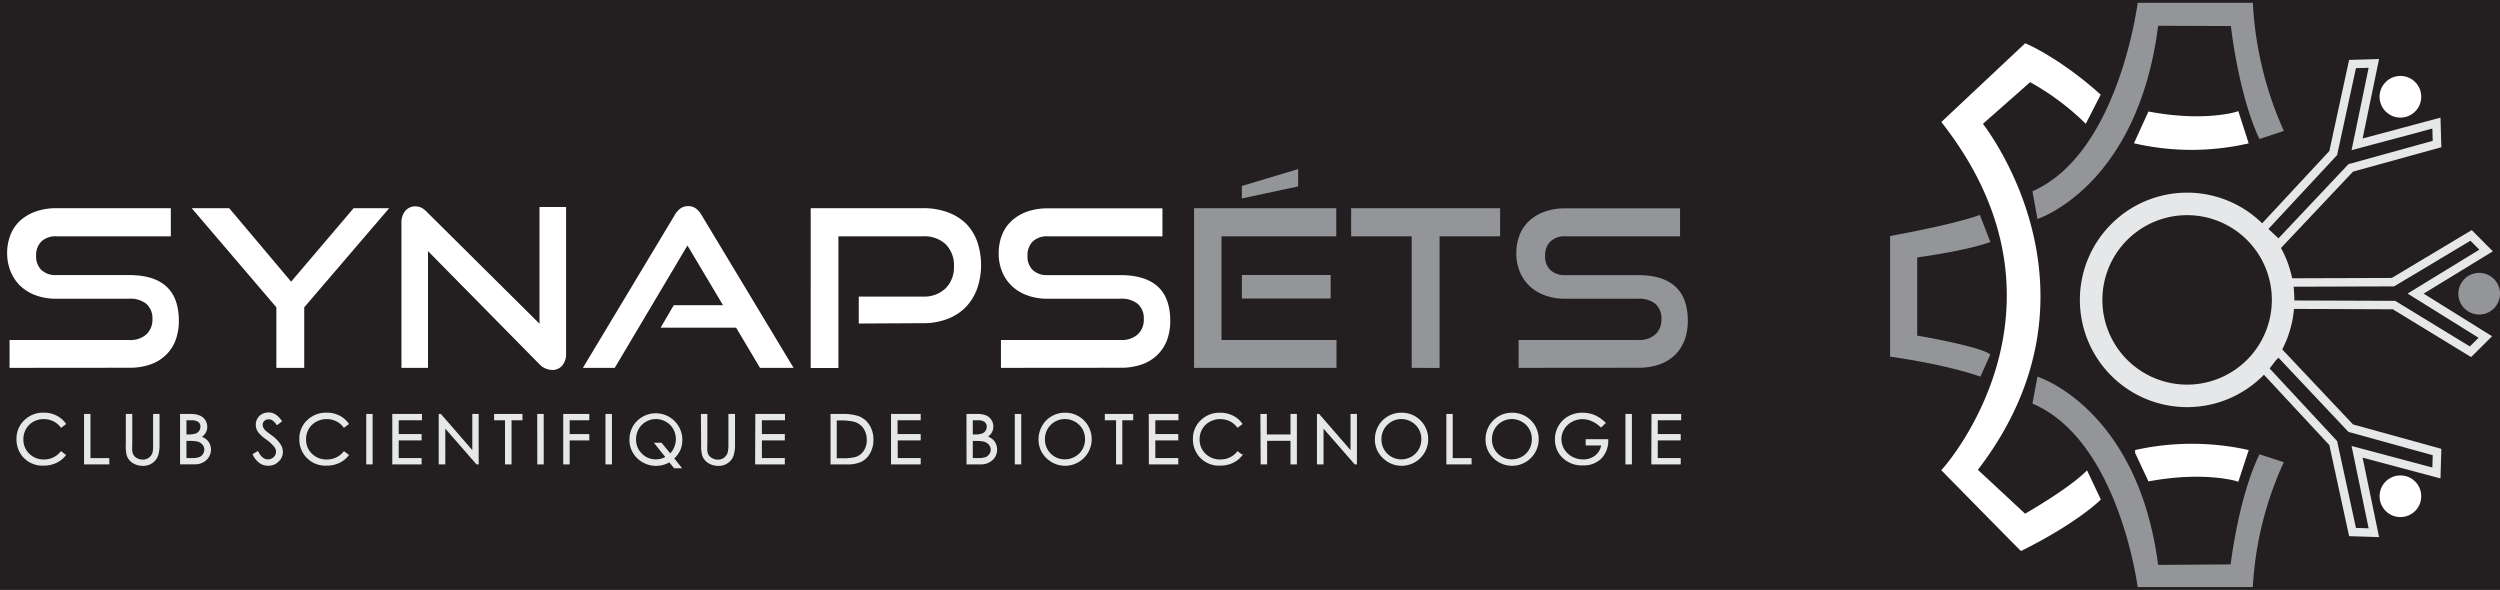 <svg xmlns="http://www.w3.org/2000/svg" viewBox="0 0 444.33 104.84"><rect x="0" y="0" width="444.33" height="104.84" fill="#808080" stroke="none"/><title>Fichier 1</title><g id="Calque_2" data-name="Calque 2"><g id="Background"><rect x="0.5" y="0.5" width="443.33" height="103.84" style="fill:#231f20;stroke:#231f20;stroke-miterlimit:10"/></g><g id="Logo"><g id="Icon"><path d="M405.52,25.11,404,20.38s-5.71,1.77-15.36,0l-2.16,4.73A44.66,44.66,0,0,0,405.52,25.11Z" transform="translate(-6.5)" style="fill:#fff;stroke:#fff;stroke-miterlimit:10"/><path d="M408.08,24.71l4.33-1.44A63.52,63.52,0,0,1,406.9.5H386.43S383.08,27.27,367.73,34l.89,4.92s17.81-5.7,21.45-34.34L403,4.63S404.34,16.84,408.08,24.71Z" transform="translate(-6.5)" style="fill:#939598"/><path d="M405.52,80.36,404,85s-5.71-1.73-15.36,0l-2.16-4.61A45.8,45.8,0,0,1,405.52,80.36Z" transform="translate(-6.5)" style="fill:#fff;stroke:#fff;stroke-miterlimit:10"/><path d="M408.08,80.74l4.33,1.41a60.71,60.71,0,0,0-5.51,22.19H386.43s-3.35-26.09-18.7-32.61l.89-4.79s17.81,5.56,21.45,33.46l12.89-.09S404.34,88.42,408.08,80.74Z" transform="translate(-6.5)" style="fill:#939598"/><path d="M379.24,16.94l-2.17,4.23A45.76,45.76,0,0,0,367.25,14l-9,7.94s24,29.62-.89,61.61l9,8.37s7.54-4.29,10.92-7.48l2,4.23s-4,3.91-13.49,8.66c-3.12-3.13-13.58-13.78-13.58-13.78s25.79-28.64,0-61.81L366.54,8.28S372.15,10.64,379.24,16.94Z" transform="translate(-6.5)" style="fill:#fff;stroke:#fff;stroke-miterlimit:10"/><path d="M358.38,38.2,360.25,43s-3.25,1.38-13,2.76V59.65s11.22,1.89,13,3.35l-1.77,3.94s-5.52-2.07-16.05-3.55V41.94S353.46,40,358.38,38.2Z" transform="translate(-6.5)" style="fill:#939598"/><polygon points="439.19 41.84 441.86 44.52 429.33 52.18 441.72 59.9 439.08 62.52 425.49 54.22 406.83 54.15 406.83 50.21 425.3 50.15 439.19 41.84" style="fill:none;stroke:#e6e7e8;stroke-miterlimit:10;stroke-width:1.5px"/><polygon points="418.12 11.38 421.91 11.27 418.93 25.65 433.03 21.88 433.14 25.6 417.8 29.84 404.99 43.42 402.11 40.73 414.69 27.2 418.12 11.38" style="fill:none;stroke:#e6e7e8;stroke-miterlimit:10;stroke-width:1.5px"/><polygon points="418.12 94.56 421.91 94.68 418.93 80.3 433.03 84.06 433.14 80.34 417.8 76.1 404.99 62.52 402.11 65.22 414.69 78.75 418.12 94.56" style="fill:none;stroke:#e6e7e8;stroke-miterlimit:10;stroke-width:1.5px"/><path d="M433.13,14a3.2,3.2,0,1,0,3.2,3.19A3.19,3.19,0,0,0,433.13,14Z" transform="translate(-6.5)" style="fill:#fff;stroke:#fff;stroke-miterlimit:10"/><path d="M447.13,49a3.2,3.2,0,1,0,3.2,3.19A3.19,3.19,0,0,0,447.13,49Z" transform="translate(-6.5)" style="fill:#939598;stroke:#939598;stroke-miterlimit:10"/><path d="M433.13,85a3.2,3.2,0,1,0,3.2,3.19A3.19,3.19,0,0,0,433.13,85Z" transform="translate(-6.5)" style="fill:#fff;stroke:#fff;stroke-miterlimit:10"/><path d="M395.22,36.24A17.06,17.06,0,1,0,412.28,53.3,17.06,17.06,0,0,0,395.22,36.24Z" transform="translate(-6.5)" style="fill:none;stroke:#e6e7e8;stroke-miterlimit:10;stroke-width:4px"/></g><g id="Text"><path d="M8.2,65.38V60.43H29.45a4.25,4.25,0,0,0,3.06-1,3.5,3.5,0,0,0,1.08-2.69A3.42,3.42,0,0,0,32.51,54a4.56,4.56,0,0,0-3.06-.91h-13a10.09,10.09,0,0,1-3.61-.61,7.8,7.8,0,0,1-2.73-1.67,7.55,7.55,0,0,1-1.72-2.56A8.57,8.57,0,0,1,7.77,45a8.84,8.84,0,0,1,.56-3.17A6.81,6.81,0,0,1,10,39.29a8.09,8.09,0,0,1,2.75-1.66A10.83,10.83,0,0,1,16.5,37H36.86V42H16.5a3.65,3.65,0,0,0-2.65.92,3.41,3.41,0,0,0-.93,2.55A3.31,3.31,0,0,0,13.87,48a3.63,3.63,0,0,0,2.6.89h13q4.34,0,6.57,2c1.5,1.35,2.25,3.41,2.25,6.16a9.84,9.84,0,0,1-.55,3.32A7.09,7.09,0,0,1,36.08,63a7.53,7.53,0,0,1-2.75,1.74,11.12,11.12,0,0,1-3.88.62Z" transform="translate(-6.5)" style="fill:#fff"/><path d="M55.62,65.38V54.62L40.57,37h6.67l11,13.06L69.35,37h6.32L60.57,54.62V65.38Z" transform="translate(-6.5)" style="fill:#fff"/><path d="M82.57,44.63V65.38H77.85V39.64a3.23,3.23,0,0,1,.68-2.16,2.31,2.31,0,0,1,1.86-.8,2.58,2.58,0,0,1,1,.23,3.84,3.84,0,0,1,1,.78l20,19.85V36.79h4.72v26a3.23,3.23,0,0,1-.68,2.18,2.26,2.26,0,0,1-1.78.78,3.16,3.16,0,0,1-2.26-1Z" transform="translate(-6.5)" style="fill:#fff"/><path d="M141.58,65.38l-4.25-7.14H123.91l2.34-4H135l-6.32-10.61L115.76,65.38H110.1l16.31-27.14a3.54,3.54,0,0,1,1-1.17,2.28,2.28,0,0,1,1.4-.43,2.21,2.21,0,0,1,1.39.43,3.74,3.74,0,0,1,1,1.17l16.34,27.14Z" transform="translate(-6.5)" style="fill:#fff"/><path d="M159.13,57.5V52.71h11.38a5.47,5.47,0,0,0,4.08-1.49,5.3,5.3,0,0,0,1.46-3.9,5.27,5.27,0,0,0-1.46-3.9A5.57,5.57,0,0,0,170.51,42h-15v23.4h-4.92V37h19.93a12.51,12.51,0,0,1,4.39.72,9.16,9.16,0,0,1,3.26,2,8.73,8.73,0,0,1,2,3.18,12.95,12.95,0,0,1,0,8.4,9.32,9.32,0,0,1-2,3.26,9.07,9.07,0,0,1-3.26,2.12,11.85,11.85,0,0,1-4.39.76Z" transform="translate(-6.5)" style="fill:#fff"/><path d="M184.4,65.38V60.43h21.25a4.25,4.25,0,0,0,3.06-1,3.5,3.5,0,0,0,1.08-2.69A3.42,3.42,0,0,0,208.71,54a4.56,4.56,0,0,0-3.06-.91h-13a10.09,10.09,0,0,1-3.61-.61,7.8,7.8,0,0,1-2.73-1.67,7.55,7.55,0,0,1-1.72-2.56A8.57,8.57,0,0,1,184,45a8.84,8.84,0,0,1,.56-3.17,6.81,6.81,0,0,1,1.68-2.52A8.09,8.09,0,0,1,189,37.63a10.83,10.83,0,0,1,3.74-.6h20.36V42H192.7a3.65,3.65,0,0,0-2.65.92,3.41,3.41,0,0,0-.93,2.55,3.31,3.31,0,0,0,.95,2.54,3.63,3.63,0,0,0,2.6.89h13q4.33,0,6.57,2c1.5,1.35,2.25,3.41,2.25,6.16a9.84,9.84,0,0,1-.55,3.32A7.09,7.09,0,0,1,212.28,63a7.53,7.53,0,0,1-2.75,1.74,11.12,11.12,0,0,1-3.88.62Z" transform="translate(-6.5)" style="fill:#fff"/><path d="M218.72,65.38V37H244V42h-20.4V60.43h20.44v4.95Zm8.5-30.11V33.05l10-3v3.08Zm0,17.79V48.88H243v4.18Z" transform="translate(-6.5)" style="fill:#939598"/><path d="M257.4,65.38V42H246.64V37h26.48V42H262.36v23.4Z" transform="translate(-6.5)" style="fill:#939598"/><path d="M276.4,65.38V60.43h21.25a4.25,4.25,0,0,0,3.06-1,3.5,3.5,0,0,0,1.08-2.69A3.42,3.42,0,0,0,300.71,54a4.56,4.56,0,0,0-3.06-.91h-13a10.07,10.07,0,0,1-3.6-.61,7.8,7.8,0,0,1-2.73-1.67,7.41,7.41,0,0,1-1.72-2.56A8.57,8.57,0,0,1,276,45a8.84,8.84,0,0,1,.56-3.17,6.81,6.81,0,0,1,1.68-2.52A8.09,8.09,0,0,1,281,37.63a10.83,10.83,0,0,1,3.74-.6h20.36V42H284.7a3.65,3.65,0,0,0-2.65.92,3.41,3.41,0,0,0-.93,2.55,3.31,3.31,0,0,0,.95,2.54,3.62,3.62,0,0,0,2.59.89h13q4.34,0,6.57,2c1.5,1.35,2.25,3.41,2.25,6.16a9.84,9.84,0,0,1-.55,3.32A7.23,7.23,0,0,1,304.28,63a7.53,7.53,0,0,1-2.75,1.74,11.12,11.12,0,0,1-3.88.62Z" transform="translate(-6.5)" style="fill:#939598"/><path d="M18.07,75.33l-.69.52A3.84,3.84,0,0,0,16,74.73a4,4,0,0,0-1.75-.38,3.87,3.87,0,0,0-1.92.5A3.63,3.63,0,0,0,11,76.19a3.74,3.74,0,0,0-.48,1.89,3.56,3.56,0,0,0,1.09,2.66,3.75,3.75,0,0,0,2.75,1.06,3.88,3.88,0,0,0,3-1.43l.69.52a4.45,4.45,0,0,1-1.63,1.28,5.07,5.07,0,0,1-2.17.45,4.47,4.47,0,0,1-3.59-1.52A4.54,4.54,0,0,1,9.57,78a4.32,4.32,0,0,1,1.34-3.21,4.61,4.61,0,0,1,3.35-1.31,4.81,4.81,0,0,1,2.2.49A4.31,4.31,0,0,1,18.07,75.33Z" transform="translate(-6.5)" style="fill:#e6e7e8;stroke:#e6e7e8;stroke-miterlimit:10;stroke-width:0.275px"/><path d="M21.58,73.71h.86v7.85h3.35v.84H21.58Z" transform="translate(-6.5)" style="fill:#e6e7e8;stroke:#e6e7e8;stroke-miterlimit:10;stroke-width:0.275px"/><path d="M29,73.71h.87V79a8.84,8.84,0,0,0,0,1.16,1.83,1.83,0,0,0,.3.86,1.71,1.71,0,0,0,.72.58,2.24,2.24,0,0,0,1,.23,2,2,0,0,0,.83-.18,1.84,1.84,0,0,0,.66-.51,1.91,1.91,0,0,0,.39-.78A6.45,6.45,0,0,0,33.85,79V73.71h.87V79a6.46,6.46,0,0,1-.23,1.88,2.55,2.55,0,0,1-.91,1.25,2.65,2.65,0,0,1-1.65.53,3.2,3.2,0,0,1-1.8-.5,2.42,2.42,0,0,1-1-1.33A6.88,6.88,0,0,1,29,79Z" transform="translate(-6.5)" style="fill:#e6e7e8;stroke:#e6e7e8;stroke-miterlimit:10;stroke-width:0.275px"/><path d="M38.64,73.71h1.72A3.94,3.94,0,0,1,42,74a2,2,0,0,1,.88.75,2.12,2.12,0,0,1,.32,1.13,2.06,2.06,0,0,1-.28,1,2.16,2.16,0,0,1-.83.78,3.15,3.15,0,0,1,1,.54,2.14,2.14,0,0,1,.57.75,2.4,2.4,0,0,1-.57,2.72,2.85,2.85,0,0,1-2,.72H38.64Zm.86.85v2.79H40a4,4,0,0,0,1.34-.17,1.46,1.46,0,0,0,.67-.53,1.41,1.41,0,0,0,.25-.81,1.15,1.15,0,0,0-.42-.94,2.14,2.14,0,0,0-1.33-.34Zm0,3.66v3.33h1.07a4,4,0,0,0,1.4-.18,1.58,1.58,0,0,0,.71-.59,1.51,1.51,0,0,0-.11-1.86,1.88,1.88,0,0,0-1-.59A7.53,7.53,0,0,0,40,78.22Z" transform="translate(-6.5)" style="fill:#e6e7e8;stroke:#e6e7e8;stroke-miterlimit:10;stroke-width:0.275px"/><path d="M51.56,80.78l.73-.44c.52,1,1.12,1.44,1.81,1.44a1.7,1.7,0,0,0,.82-.21A1.44,1.44,0,0,0,55.5,81a1.36,1.36,0,0,0,.2-.73,1.53,1.53,0,0,0-.29-.86,7.13,7.13,0,0,0-1.49-1.39,7,7,0,0,1-1.35-1.19,2.16,2.16,0,0,1-.47-1.33,2,2,0,0,1,1-1.77,2.27,2.27,0,0,1,2.22,0,3.69,3.69,0,0,1,1.13,1.12l-.7.54A3.41,3.41,0,0,0,55,74.6a1.42,1.42,0,0,0-.75-.21,1.2,1.2,0,0,0-.86.32,1,1,0,0,0-.34.79,1.33,1.33,0,0,0,.12.55,2.14,2.14,0,0,0,.43.58c.12.11.49.4,1.12.86A6.17,6.17,0,0,1,56.22,79a2.35,2.35,0,0,1,.42,1.3,2.2,2.2,0,0,1-.72,1.64,2.38,2.38,0,0,1-1.74.7,2.58,2.58,0,0,1-1.44-.42A3.77,3.77,0,0,1,51.56,80.78Z" transform="translate(-6.5)" style="fill:#e6e7e8;stroke:#e6e7e8;stroke-miterlimit:10;stroke-width:0.275px"/><path d="M68.34,75.33l-.69.52a3.76,3.76,0,0,0-1.36-1.12,4,4,0,0,0-1.74-.38,3.88,3.88,0,0,0-1.93.5,3.53,3.53,0,0,0-1.37,1.34,3.65,3.65,0,0,0-.49,1.89,3.56,3.56,0,0,0,1.09,2.66A3.77,3.77,0,0,0,64.6,81.8a3.85,3.85,0,0,0,3.05-1.43l.69.52a4.34,4.34,0,0,1-1.62,1.28,5.11,5.11,0,0,1-2.17.45A4.48,4.48,0,0,1,59.84,78a4.32,4.32,0,0,1,1.34-3.21,4.62,4.62,0,0,1,3.36-1.31,4.77,4.77,0,0,1,2.19.49A4.23,4.23,0,0,1,68.34,75.33Z" transform="translate(-6.5)" style="fill:#e6e7e8;stroke:#e6e7e8;stroke-miterlimit:10;stroke-width:0.275px"/><path d="M71.73,73.71h.86V82.4h-.86Z" transform="translate(-6.5)" style="fill:#e6e7e8;stroke:#e6e7e8;stroke-miterlimit:10;stroke-width:0.275px"/><path d="M76.36,73.71h5v.85H77.23v2.73H81.3v.85H77.23v3.41H81.3v.85H76.36Z" transform="translate(-6.5)" style="fill:#e6e7e8;stroke:#e6e7e8;stroke-miterlimit:10;stroke-width:0.275px"/><path d="M84.61,82.4V73.71h.19l5.78,6.66V73.71h.86V82.4h-.19l-5.74-6.58V82.4Z" transform="translate(-6.5)" style="fill:#e6e7e8;stroke:#e6e7e8;stroke-miterlimit:10;stroke-width:0.275px"/><path d="M94.46,74.56v-.85h4.76v.85H97.28V82.4H96.4V74.56Z" transform="translate(-6.5)" style="fill:#e6e7e8;stroke:#e6e7e8;stroke-miterlimit:10;stroke-width:0.275px"/><path d="M102.12,73.71H103V82.4h-.87Z" transform="translate(-6.5)" style="fill:#e6e7e8;stroke:#e6e7e8;stroke-miterlimit:10;stroke-width:0.275px"/><path d="M106.74,73.71h4.36v.85h-3.49v2.73h3.49v.85h-3.49V82.4h-.87Z" transform="translate(-6.5)" style="fill:#e6e7e8;stroke:#e6e7e8;stroke-miterlimit:10;stroke-width:0.275px"/><path d="M114.25,73.71h.87V82.4h-.87Z" transform="translate(-6.5)" style="fill:#e6e7e8;stroke:#e6e7e8;stroke-miterlimit:10;stroke-width:0.275px"/><path d="M126.16,81.46l1.29,1.63h-1.07L125.5,82a4.69,4.69,0,0,1-5.66-.66,4.37,4.37,0,0,1-1.33-3.2,4.71,4.71,0,0,1,.61-2.33,4.59,4.59,0,0,1,8.17,4.13A4.76,4.76,0,0,1,126.16,81.46Zm-.54-.68a3.86,3.86,0,0,0,.66-4.6,3.57,3.57,0,0,0-1.36-1.34,3.66,3.66,0,0,0-1.84-.5,3.56,3.56,0,0,0-1.84.5,3.64,3.64,0,0,0-1.35,1.35,3.83,3.83,0,0,0-.48,1.9,3.56,3.56,0,0,0,1.07,2.62,3.52,3.52,0,0,0,2.58,1.07,3.62,3.62,0,0,0,1.89-.51L123,78.82h1Z" transform="translate(-6.5)" style="fill:#e6e7e8;stroke:#e6e7e8;stroke-miterlimit:10;stroke-width:0.275px"/><path d="M131.21,73.71h.87V79a11.28,11.28,0,0,0,0,1.16,1.83,1.83,0,0,0,.3.86,1.74,1.74,0,0,0,.73.58,2.17,2.17,0,0,0,1,.23,2,2,0,0,0,.83-.18,1.75,1.75,0,0,0,.66-.51,1.91,1.91,0,0,0,.39-.78A6.45,6.45,0,0,0,136.1,79V73.71H137V79a6.46,6.46,0,0,1-.23,1.88,2.49,2.49,0,0,1-.91,1.25,2.61,2.61,0,0,1-1.65.53,3.2,3.2,0,0,1-1.8-.5,2.42,2.42,0,0,1-1-1.33,7.34,7.34,0,0,1-.16-1.83Z" transform="translate(-6.5)" style="fill:#e6e7e8;stroke:#e6e7e8;stroke-miterlimit:10;stroke-width:0.275px"/><path d="M140.88,73.71h5v.85h-4.11v2.73h4.08v.85h-4.08v3.41h4.08v.85h-5Z" transform="translate(-6.5)" style="fill:#e6e7e8;stroke:#e6e7e8;stroke-miterlimit:10;stroke-width:0.275px"/><path d="M154.25,82.4V73.71h1.8a9.13,9.13,0,0,1,2.83.32,3.72,3.72,0,0,1,2,1.53,4.64,4.64,0,0,1,.72,2.61,4.56,4.56,0,0,1-.57,2.3,3.54,3.54,0,0,1-1.46,1.46,5.48,5.48,0,0,1-2.53.47Zm.83-.82h1a9.38,9.38,0,0,0,2.5-.22,2.84,2.84,0,0,0,1.54-1.15,3.49,3.49,0,0,0,.57-2,3.78,3.78,0,0,0-.61-2.15,3.09,3.09,0,0,0-1.7-1.22,10.46,10.46,0,0,0-2.69-.25h-.61Z" transform="translate(-6.5)" style="fill:#e6e7e8;stroke:#e6e7e8;stroke-miterlimit:10;stroke-width:0.275px"/><path d="M165,73.71h5v.85h-4.11v2.73H170v.85h-4.08v3.41H170v.85H165Z" transform="translate(-6.5)" style="fill:#e6e7e8;stroke:#e6e7e8;stroke-miterlimit:10;stroke-width:0.275px"/><path d="M178.41,73.71h1.71a3.94,3.94,0,0,1,1.59.25,1.9,1.9,0,0,1,.88.75,2,2,0,0,1,.32,1.13,2,2,0,0,1-.28,1,2.09,2.09,0,0,1-.83.78,3,3,0,0,1,1,.54,1.92,1.92,0,0,1,.57.75,2.17,2.17,0,0,1,.21,1,2.34,2.34,0,0,1-.77,1.77,2.86,2.86,0,0,1-2,.72h-2.39Zm.85.85v2.79h.5a3.92,3.92,0,0,0,1.33-.17,1.4,1.4,0,0,0,.92-1.34,1.17,1.17,0,0,0-.41-.94,2.14,2.14,0,0,0-1.33-.34Zm0,3.66v3.33h1.08a3.94,3.94,0,0,0,1.39-.18,1.6,1.6,0,0,0,.72-.59,1.46,1.46,0,0,0,.27-.85,1.49,1.49,0,0,0-.38-1,1.88,1.88,0,0,0-1-.59,7.64,7.64,0,0,0-1.55-.11Z" transform="translate(-6.5)" style="fill:#e6e7e8;stroke:#e6e7e8;stroke-miterlimit:10;stroke-width:0.275px"/><path d="M187,73.71h.87V82.4H187Z" transform="translate(-6.5)" style="fill:#e6e7e8;stroke:#e6e7e8;stroke-miterlimit:10;stroke-width:0.275px"/><path d="M195.74,73.49a4.52,4.52,0,0,1,3.31,1.32,4.59,4.59,0,0,1-6.5,6.49,4.33,4.33,0,0,1-1.33-3.2,4.61,4.61,0,0,1,.61-2.33,4.34,4.34,0,0,1,1.65-1.67A4.48,4.48,0,0,1,195.74,73.49Zm0,.85a3.65,3.65,0,0,0-1.83.5,3.67,3.67,0,0,0-1.83,3.25,3.65,3.65,0,0,0,3.66,3.69,3.75,3.75,0,0,0,1.87-.49A3.5,3.5,0,0,0,199,79.94a3.74,3.74,0,0,0,.48-1.89,3.69,3.69,0,0,0-.48-1.87,3.65,3.65,0,0,0-1.36-1.34A3.73,3.73,0,0,0,195.78,74.34Z" transform="translate(-6.5)" style="fill:#e6e7e8;stroke:#e6e7e8;stroke-miterlimit:10;stroke-width:0.275px"/><path d="M203,74.56v-.85h4.77v.85h-1.94V82.4H205V74.56Z" transform="translate(-6.5)" style="fill:#e6e7e8;stroke:#e6e7e8;stroke-miterlimit:10;stroke-width:0.275px"/><path d="M210.81,73.71h5v.85h-4.11v2.73h4.08v.85h-4.08v3.41h4.08v.85h-4.95Z" transform="translate(-6.5)" style="fill:#e6e7e8;stroke:#e6e7e8;stroke-miterlimit:10;stroke-width:0.275px"/><path d="M227.15,75.33l-.68.52a3.84,3.84,0,0,0-1.36-1.12,4.07,4.07,0,0,0-1.75-.38,3.91,3.91,0,0,0-1.93.5,3.53,3.53,0,0,0-1.37,1.34,3.75,3.75,0,0,0-.49,1.89,3.6,3.6,0,0,0,1.09,2.66,3.79,3.79,0,0,0,2.75,1.06,3.88,3.88,0,0,0,3.06-1.43l.68.52a4.34,4.34,0,0,1-1.62,1.28,5.11,5.11,0,0,1-2.17.45,4.5,4.5,0,0,1-3.6-1.52,4.59,4.59,0,0,1-1.1-3.09A4.28,4.28,0,0,1,220,74.8a4.59,4.59,0,0,1,3.35-1.31,4.84,4.84,0,0,1,2.2.49A4.2,4.2,0,0,1,227.15,75.33Z" transform="translate(-6.5)" style="fill:#e6e7e8;stroke:#e6e7e8;stroke-miterlimit:10;stroke-width:0.275px"/><path d="M230.65,73.71h.87v3.65H236V73.71h.86V82.4H236V78.21h-4.43V82.4h-.87Z" transform="translate(-6.5)" style="fill:#e6e7e8;stroke:#e6e7e8;stroke-miterlimit:10;stroke-width:0.275px"/><path d="M240.7,82.4V73.71h.19l5.78,6.66V73.71h.86V82.4h-.19l-5.74-6.58V82.4Z" transform="translate(-6.5)" style="fill:#e6e7e8;stroke:#e6e7e8;stroke-miterlimit:10;stroke-width:0.275px"/><path d="M255.55,73.49a4.52,4.52,0,0,1,3.31,1.32,4.59,4.59,0,0,1-6.5,6.49A4.33,4.33,0,0,1,251,78.1a4.7,4.7,0,0,1,.6-2.33,4.44,4.44,0,0,1,1.66-1.67A4.48,4.48,0,0,1,255.55,73.49Zm0,.85a3.65,3.65,0,0,0-1.83.5,3.67,3.67,0,0,0-1.83,3.25,3.65,3.65,0,0,0,3.66,3.69,3.78,3.78,0,0,0,1.87-.49,3.57,3.57,0,0,0,1.35-1.35,3.74,3.74,0,0,0,.48-1.89,3.59,3.59,0,0,0-1.84-3.21A3.73,3.73,0,0,0,255.59,74.34Z" transform="translate(-6.5)" style="fill:#e6e7e8;stroke:#e6e7e8;stroke-miterlimit:10;stroke-width:0.275px"/><path d="M263.7,73.71h.86v7.85h3.35v.84H263.7Z" transform="translate(-6.5)" style="fill:#e6e7e8;stroke:#e6e7e8;stroke-miterlimit:10;stroke-width:0.275px"/><path d="M275.19,73.49a4.52,4.52,0,0,1,3.31,1.32A4.59,4.59,0,0,1,272,81.3a4.33,4.33,0,0,1-1.33-3.2,4.7,4.7,0,0,1,.6-2.33,4.53,4.53,0,0,1,3.92-2.28Zm0,.85a3.65,3.65,0,0,0-1.83.5,3.6,3.6,0,0,0-1.35,1.36,3.77,3.77,0,0,0-.48,1.89,3.65,3.65,0,0,0,3.66,3.69,3.78,3.78,0,0,0,1.87-.49,3.57,3.57,0,0,0,1.35-1.35,3.74,3.74,0,0,0,.48-1.89,3.59,3.59,0,0,0-1.84-3.21A3.76,3.76,0,0,0,275.23,74.34Z" transform="translate(-6.5)" style="fill:#e6e7e8;stroke:#e6e7e8;stroke-miterlimit:10;stroke-width:0.275px"/><path d="M291.72,75.17l-.68.64a4.88,4.88,0,0,0-1.59-1.08,4.19,4.19,0,0,0-1.68-.37,4,4,0,0,0-1.95.5,3.61,3.61,0,0,0-1.43,1.36,3.5,3.5,0,0,0-.51,1.82,3.59,3.59,0,0,0,.52,1.86,3.76,3.76,0,0,0,1.46,1.39,4.13,4.13,0,0,0,2,.5,3.51,3.51,0,0,0,2.27-.75,3,3,0,0,0,1.1-2h-2.77v-.84h3.74a4.37,4.37,0,0,1-1.19,3.2,4.29,4.29,0,0,1-3.17,1.18A4.78,4.78,0,0,1,284.05,81,4.37,4.37,0,0,1,283,78.05a4.5,4.5,0,0,1,.62-2.29,4.4,4.4,0,0,1,1.7-1.67,5,5,0,0,1,2.45-.6,5.58,5.58,0,0,1,2.08.4A6.42,6.42,0,0,1,291.72,75.17Z" transform="translate(-6.5)" style="fill:#e6e7e8;stroke:#e6e7e8;stroke-miterlimit:10;stroke-width:0.275px"/><path d="M295.53,73.71h.87V82.4h-.87Z" transform="translate(-6.5)" style="fill:#e6e7e8;stroke:#e6e7e8;stroke-miterlimit:10;stroke-width:0.275px"/><path d="M300.16,73.71h5v.85H301v2.73h4.08v.85H301v3.41h4.08v.85h-4.95Z" transform="translate(-6.5)" style="fill:#e6e7e8;stroke:#e6e7e8;stroke-miterlimit:10;stroke-width:0.275px"/></g></g></g></svg>